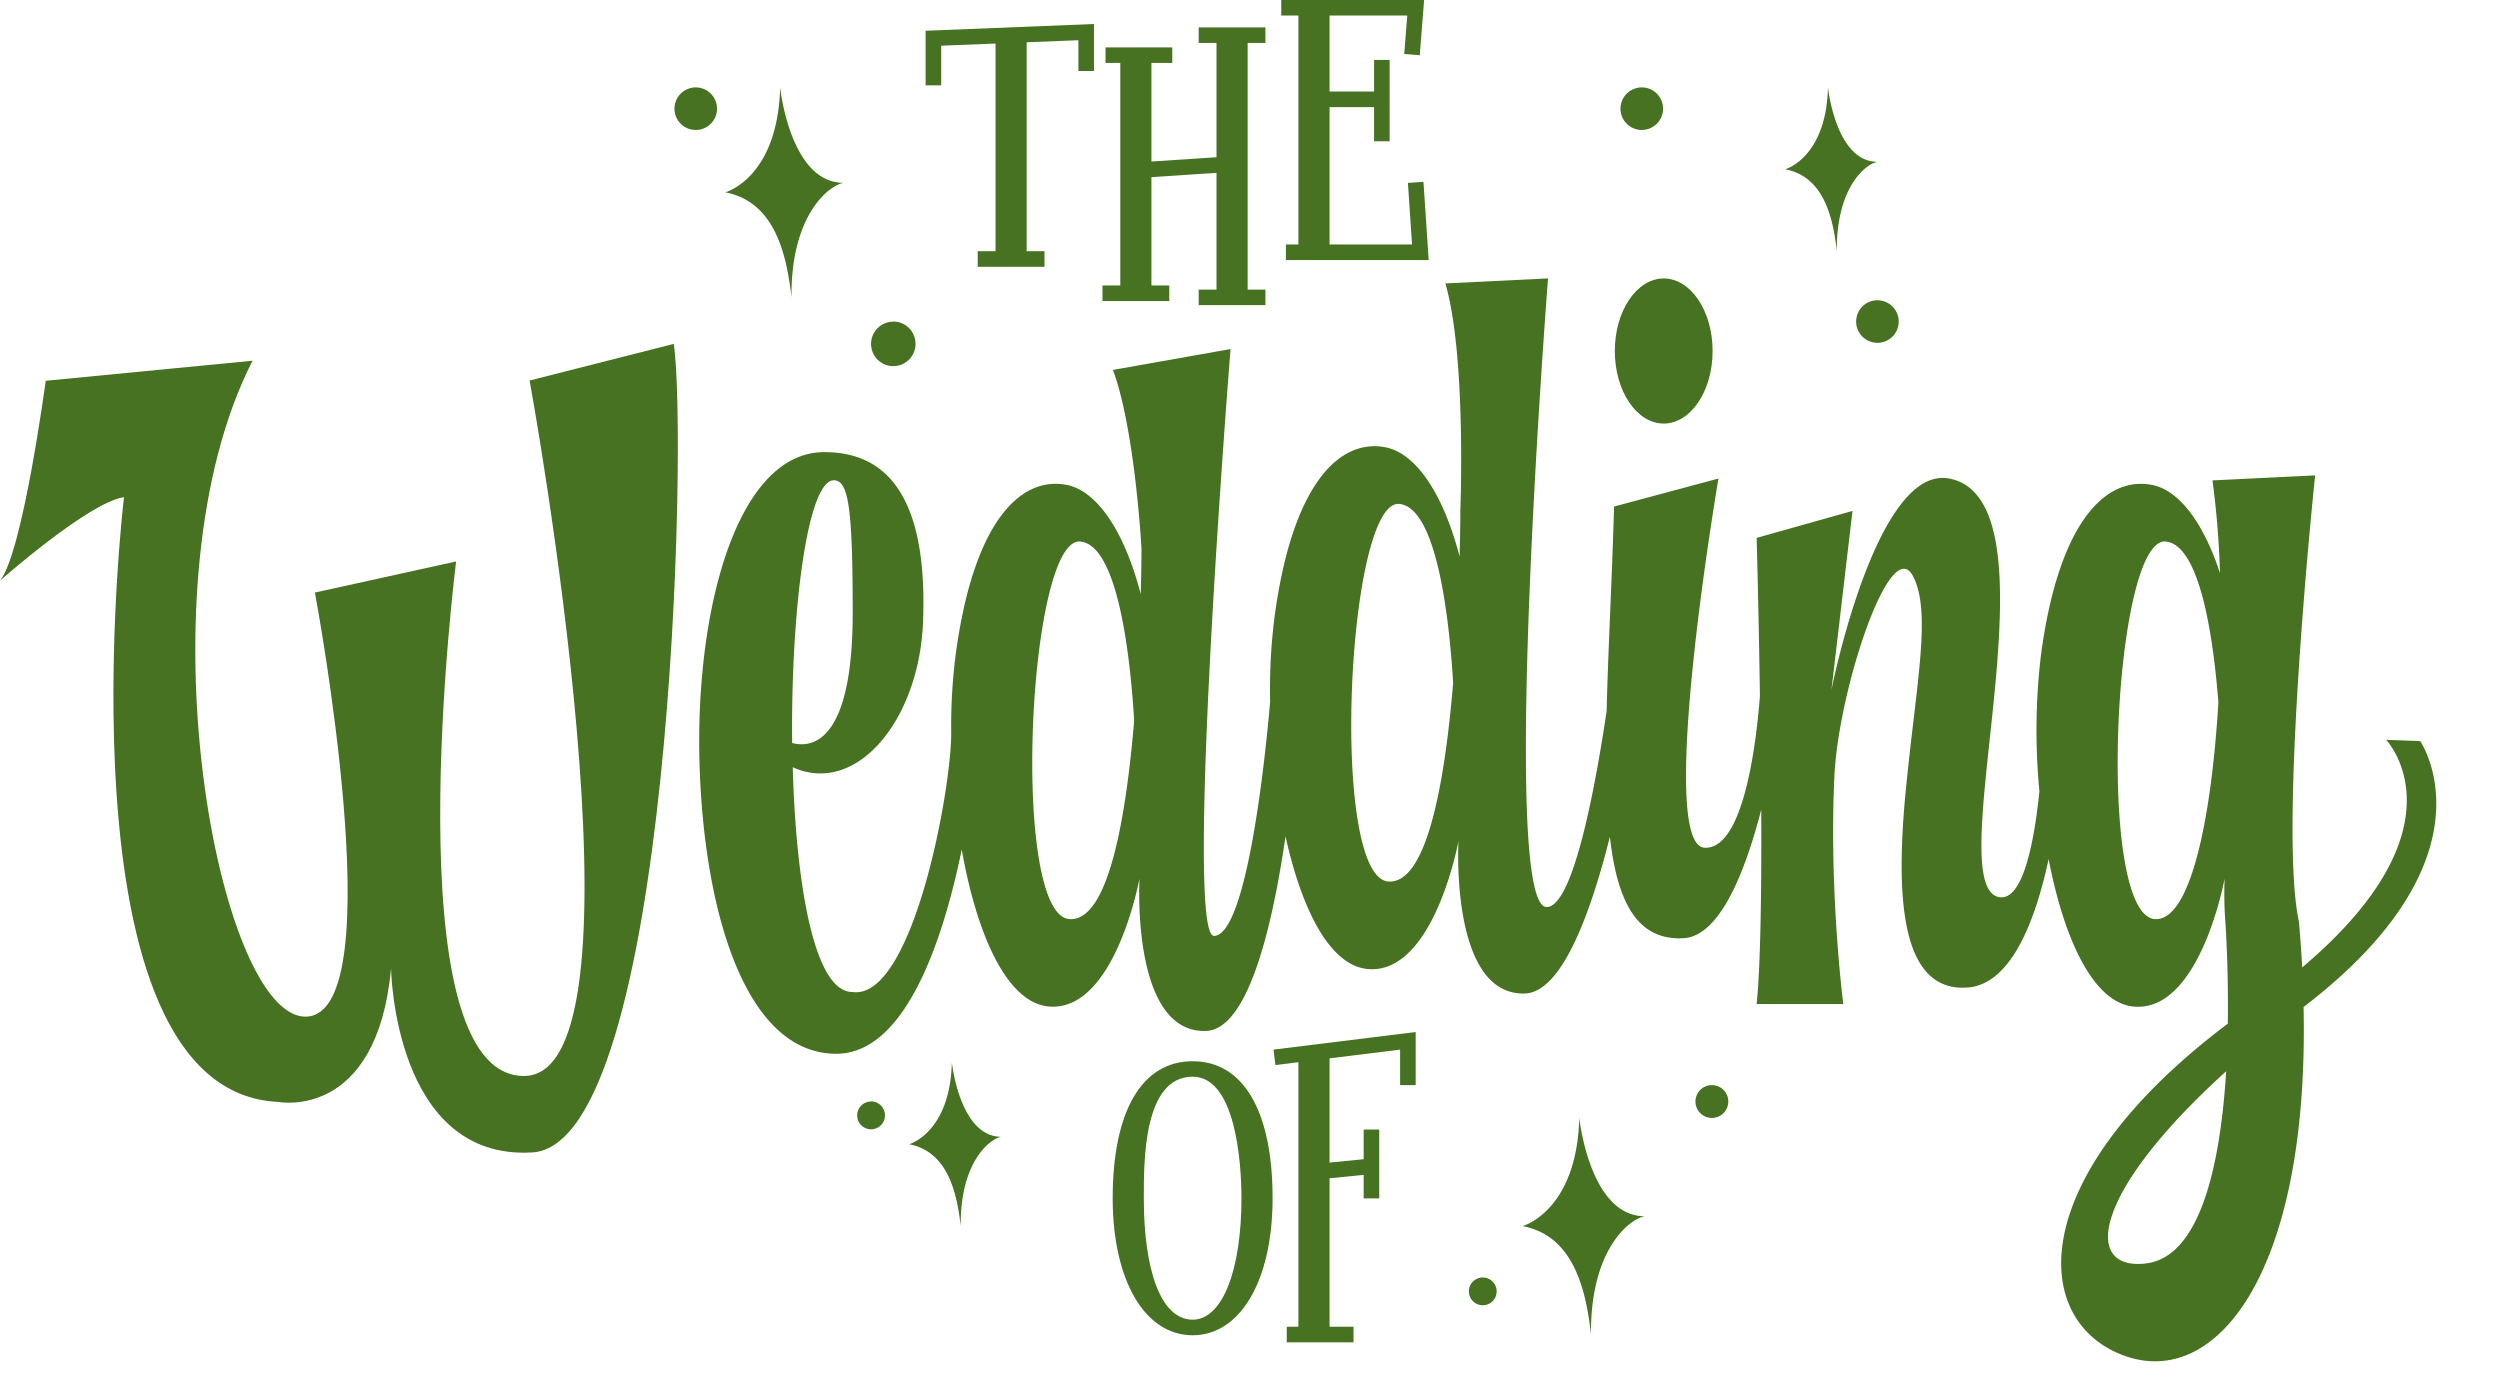 <?xml version="1.0" encoding="UTF-8" standalone="no"?><svg xmlns="http://www.w3.org/2000/svg" xmlns:xlink="http://www.w3.org/1999/xlink" fill="#467221" height="423.3" preserveAspectRatio="xMidYMid meet" version="1" viewBox="0.0 0.0 761.4 423.3" width="761.4" zoomAndPan="magnify"><g id="change1_1"><path d="M165.3,283.62s38.75,211.81-1.72,211.81-20.67-156.7-20.67-156.7l-43,9.47S124,476.49,97.28,477.35,45.62,346.48,80.92,277.59l-63,6.11S10.94,336.1,4,344.58c0,0,27-23.89,37.76-25.43,0,0-21.58,181.1,47,184.18,0,0,30,5.88,34.34-40.62,0,0,.86,58.55,43.05,56s47.36-217.84,43.05-246.25Z" transform="translate(-4 -167.73)"/></g><g id="change1_2"><path d="M510.7,296.73c8.22,0,14.89-9.89,14.89-22.1s-6.67-22.09-14.89-22.09-14.89,9.89-14.89,22.09S502.48,296.73,510.7,296.73Z" transform="translate(-4 -167.73)"/></g><g id="change1_3"><path d="M741.09,393.43l-10.37-.38s25.29,26.33-25.56,69.32q-.37-6.81-1-14c-6.35-28.78,4.94-135.86,4.94-135.86l-31.27,1.53a271.16,271.16,0,0,1,2.29,28.24c-5.19-15.86-12.75-25.35-20.74-26.87-14.14-2.7-28.39,11.39-33.78,51.78a193.85,193.85,0,0,0-.48,41.48c-1.33,13.3-4.56,33.17-12,32.33-19.32-2.2,20-120.79-15.48-127.53-22.31-4.24-35.86,64.4-35.86,64.4l6.42-54.53L539,331.55s.62,21.46,1,48.12c-.93,12.33-4.61,46.85-16.83,46.24-14.87-.74,4.2-112.43,4.2-112.43L495.58,322c-.64,22.56-1.82,43.76-2.26,62.28-3.2,21.5-10,59.6-18.24,59.69-14.52.17.39-191.45.39-191.45l-31.27,1.53c6.44,22.07,4.56,69.25,4.56,69.25,0,4.24-.1,8.94-.22,13.95-5.13-19.72-13.59-31.58-22.61-33.3-14.13-2.69-28.38,11.39-33.77,51.79a174.29,174.29,0,0,0-1.33,25.63h0s-5.62,71-17.06,71.4c-9.27.32,5-178.73,5-178.73l-35.81,6.35c6.73,18.18,8.69,54.35,8.69,54.35,0,4.25-.1,8.95-.22,13.95-5.12-19.71-13.59-31.58-22.61-33.29-14.13-2.7-28.38,11.39-33.77,51.78a172.29,172.29,0,0,0-1.35,23.91h0c0,17.58-11.8,81.41-30.11,78.76-11.66,0-17.16-32.89-18.15-68.46,19.23,8.81,38.55-14.16,39.69-44.39,1.51-40-12.47-51.57-30.07-51.57-26.78,0-39.45,48.52-38,95.28,1.39,44.79,14,88,41.65,87.95,21.47,0,32.8-35.94,38.2-62.19,4.5,25.5,13.61,46.69,26.54,47.8,20.17,1.73,27.6-39,27.6-39s-2.69,47.12,20.2,46.45c12.93-.38,20.3-31.93,24.27-59.31,4.86,22.11,13.42,39.45,25.08,40.45,20.16,1.73,27.6-39,27.6-39s-2.69,47.12,20.2,46.45c11.13-.33,19.87-23.74,25.91-47.71,2.25,19.9,8.33,31.63,22.41,30.87,11-.59,18.7-19.86,23.69-39.14.1,24.34-.19,47.55-1.41,59.18h26.39S561,439.51,562.69,404c1.24-26.11,17.1-74.27,24-60.67,5.52,10.83,1.07,31.73-2.14,63.82s-2.31,63.12,18.9,61.32c13.35-1.13,20.62-21.09,24.48-39.09,4.66,24.2,13.56,43.85,26,44.92,20.17,1.73,27.6-39,27.6-39a113.53,113.53,0,0,0,.22,13.13s1,13.65.75,31.07c-62.1,46.74-60.16,90.55-31.69,101.06,28.29,10.43,56.51-25.42,54.77-106.14l0,0C765.45,428.62,741.09,393.43,741.09,393.43ZM258.12,314c4.35.22,5.58,8.88,5.58,40.4,0,40.41-13,41.1-18.44,39.61C244.84,354.15,249.88,313.57,258.12,314Zm71.65,133.66c-18.21-1.12-12.68-116.69,3.29-115,11.53,1.21,15.21,35.53,16.36,54.5C346.78,418.76,341.21,448.35,329.77,447.65Zm97.14-11.45c-18.2-1.12-12.67-116.69,3.3-115,11.53,1.22,15.21,35.53,16.36,54.5C443.93,407.31,438.35,436.91,426.91,436.2Zm233.43,11.45c-18.21-1.12-12.67-116.69,3.29-115,10.48,1.1,14.47,29.5,16,48.92C677.56,416.7,671.18,448.32,660.34,447.65Zm-2.71,104.86C638.46,554.85,640.7,531.42,682,494,680.33,521,674.58,550.45,657.63,552.51Z" transform="translate(-4 -167.73)"/></g><g id="change1_4"><path d="M281.91 25.99L286.65 25.99 286.65 13.92 303.2 13.26 303.2 76.51 297.77 76.51 297.77 81.25 318.11 81.25 318.11 76.51 312.68 76.51 312.68 12.88 328.44 12.25 328.44 21.63 333.18 21.63 333.18 7.31 281.91 9.37 281.91 25.99z"/></g><g id="change1_5"><path d="M365.07 13.08L370.5 13.08 370.5 47.89 350.68 49.19 350.68 19.17 357.03 19.17 357.03 14.43 336.7 14.43 336.7 19.17 341.2 19.17 341.2 86.95 335.77 86.95 335.77 91.69 356.11 91.69 356.11 86.95 350.68 86.95 350.68 53.94 370.5 52.64 370.5 88.2 365.07 88.2 365.07 92.94 385.4 92.94 385.4 88.2 379.98 88.2 379.98 13.08 385.4 13.08 385.4 8.34 365.07 8.34 365.07 13.08z"/></g><g id="change1_6"><path d="M391.64 74.46L391.64 79.2 435.12 79.2 433.53 55.38 428.8 55.7 430.05 74.46 404.93 74.46 404.93 32.62 418.49 32.62 418.49 43.03 423.23 43.03 423.23 18.25 418.49 18.25 418.49 27.88 404.93 27.88 404.93 4.74 428.6 4.74 427.67 16.45 432.4 16.82 433.73 0 390.22 0 390.22 4.74 395.44 4.74 395.44 74.46 391.64 74.46z"/></g><g id="change1_7"><path d="M387.86 319.67L388.44 324.37 395.44 323.5 395.44 404.08 391.89 404.08 391.89 408.82 412.23 408.82 412.23 404.08 404.93 404.08 404.93 358.85 415.32 357.81 415.32 364.98 420.06 364.98 420.06 344 415.32 344 415.32 353.05 404.93 354.08 404.93 322.33 426.42 319.67 426.42 330.49 431.16 330.49 431.16 314.31 387.86 319.67z"/></g><g id="change1_8"><path d="M367.23,490.94c-15.48,0-24.35,15.21-24.35,41.73,0,25,9.78,41.73,24.35,41.73s24.35-16.77,24.35-41.73C391.58,506.15,382.7,490.94,367.23,490.94Zm0,78.71c-9.74,0-14.87-15.2-14.87-37,0-11.12-.17-37,14.87-37,13,0,14.87,25.86,14.87,37C382.1,554.45,376.34,569.65,367.23,569.65Z" transform="translate(-4 -167.73)"/></g><g id="change1_9"><path d="M241.6,194.35s3,29.06,19.31,29.06c-4.65.88-16.07,10-15.86,34.89-1.57-14.06-5.46-29.16-20.16-32C224.89,226.32,240.87,222,241.6,194.35Zm306.1,24.93c11.47,2.19,14.5,14,15.72,24.93-.16-19.41,8.74-26.52,12.37-27.2-12.71,0-15.06-22.66-15.06-22.66C560.17,215.88,547.7,219.28,547.7,219.28ZM280.87,516.22c11.47,2.19,14.5,14,15.72,24.93-.16-19.42,8.74-26.52,12.37-27.2-12.71,0-15.06-22.67-15.06-22.67C293.34,512.82,280.87,516.22,280.87,516.22Zm186.85,24.93c15.19,2.91,19.21,18.51,20.83,33-.22-25.72,11.58-35.13,16.38-36-16.84,0-19.94-30-19.94-30C484.24,536.65,467.72,541.15,467.72,541.15ZM455.59,556.8a4.23,4.23,0,1,0,4.23,4.23A4.23,4.23,0,0,0,455.59,556.8Zm69.78-58.59a5,5,0,1,0,5,5A5,5,0,0,0,525.37,498.21Zm-256.08,5a4.23,4.23,0,1,0,4.23,4.23A4.23,4.23,0,0,0,269.29,503.17Zm6.77-237.51a6.77,6.77,0,1,0,6.77,6.77A6.77,6.77,0,0,0,276.06,265.66ZM215.9,194.35a6.48,6.48,0,1,0,6.48,6.47A6.48,6.48,0,0,0,215.9,194.35Zm288.12,0a6.48,6.48,0,1,0,6.48,6.47A6.47,6.47,0,0,0,504,194.35Zm71.77,64.83a6.48,6.48,0,1,0,6.48,6.48A6.48,6.48,0,0,0,575.79,259.18Z" transform="translate(-4 -167.73)"/></g></svg>